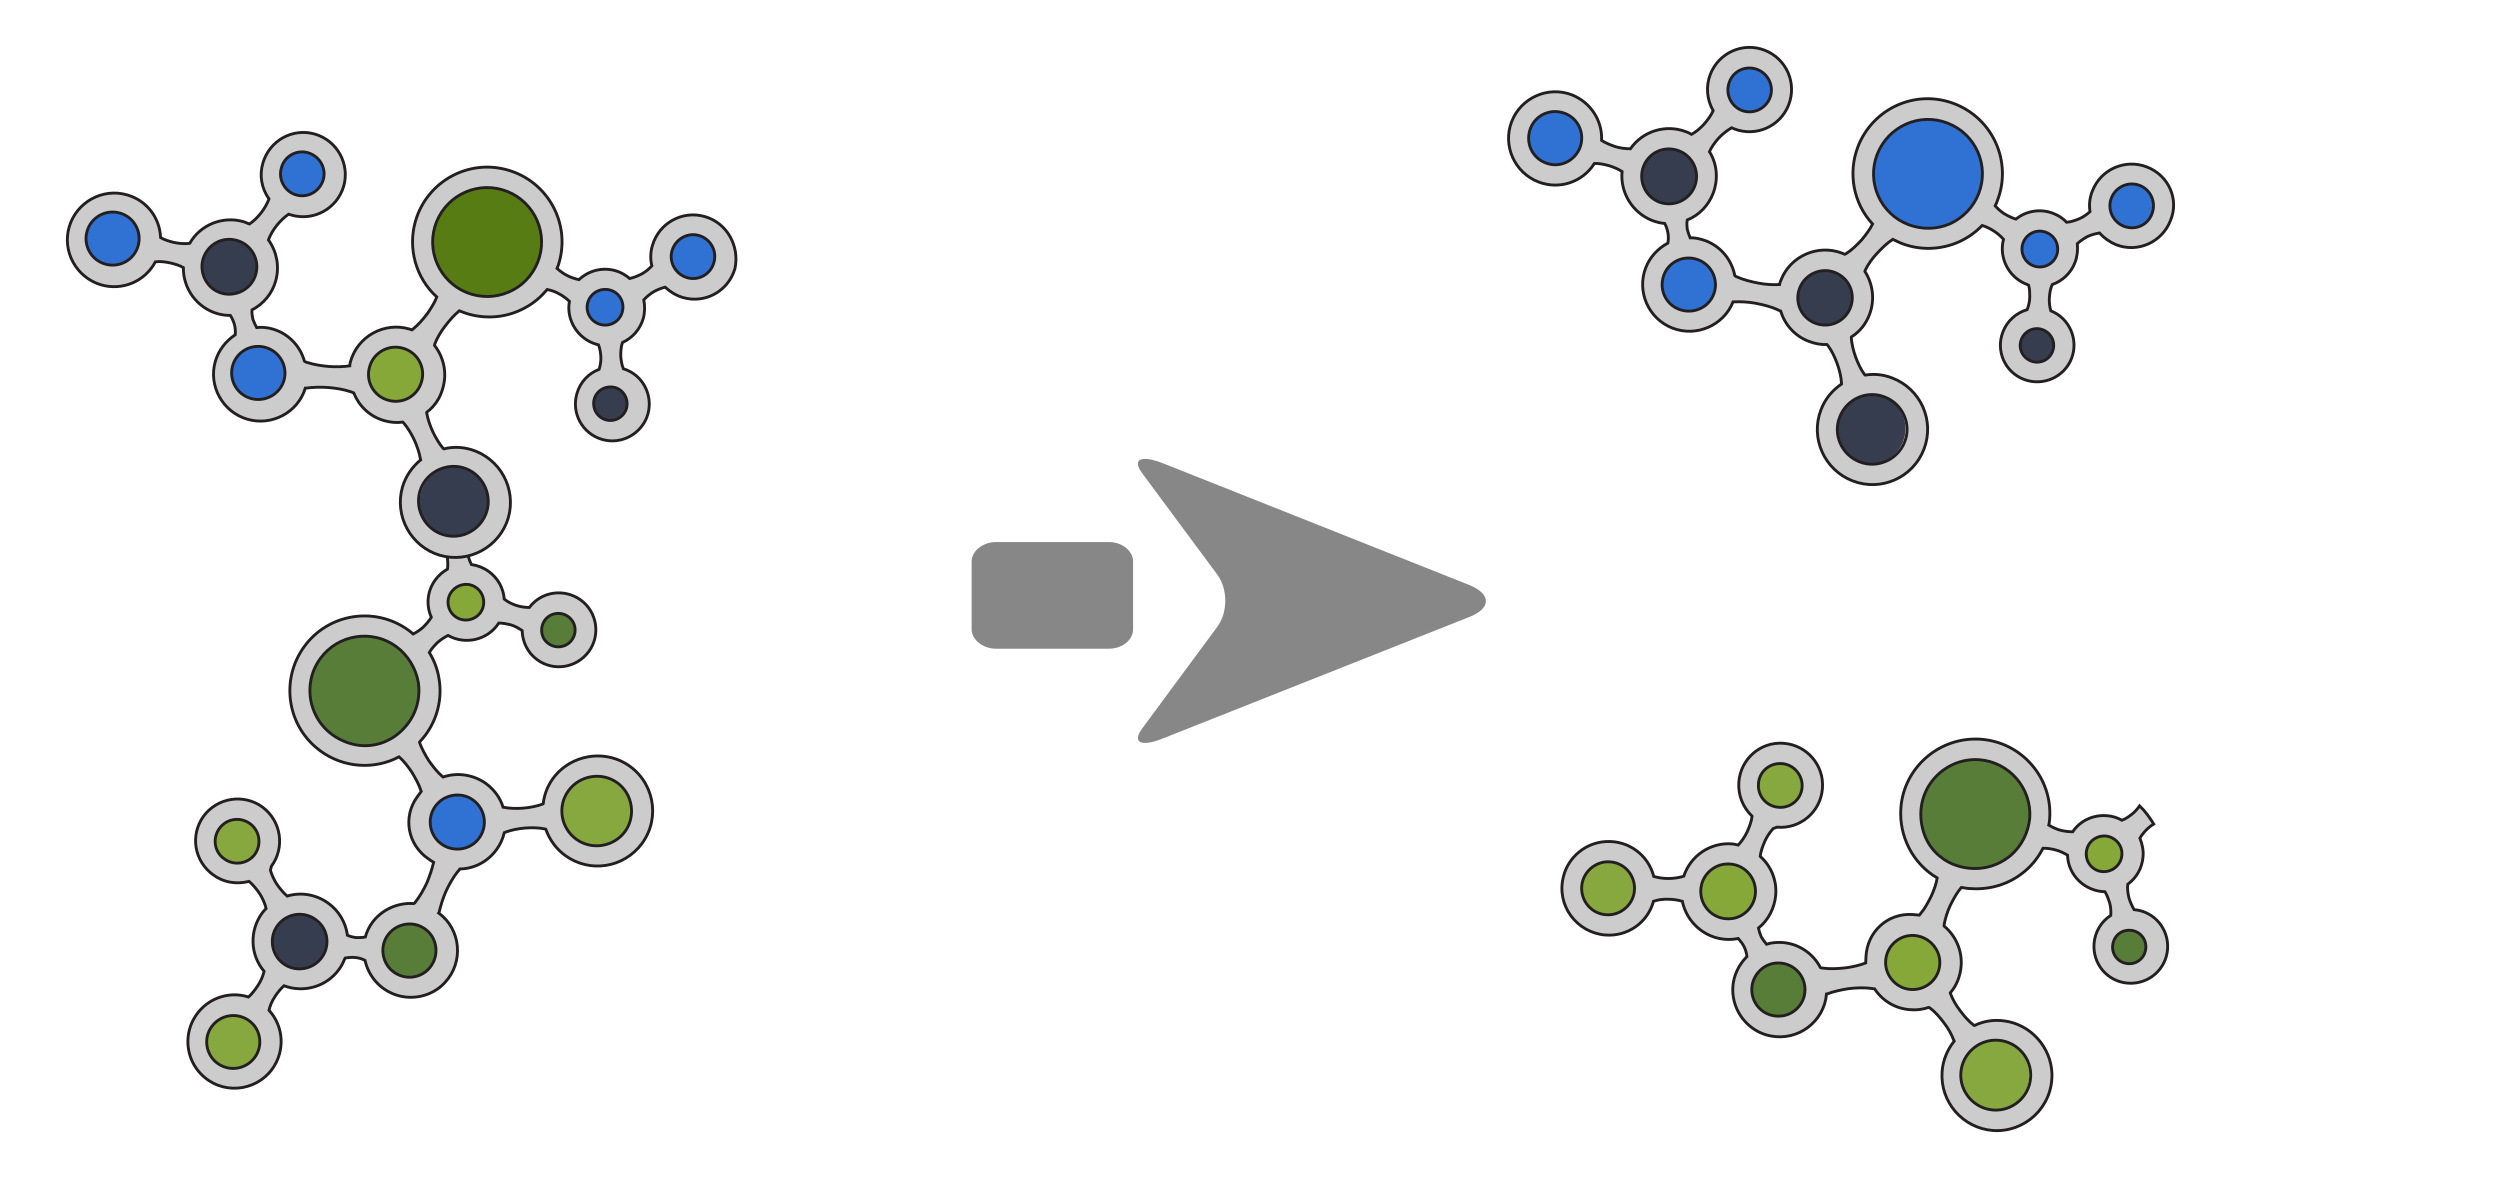 <?xml version="1.0" encoding="utf-8"?>
<!-- Generator: Adobe Illustrator 19.1.0, SVG Export Plug-In . SVG Version: 6.00 Build 0)  -->
<svg version="1.1" id="Layer_1" xmlns="http://www.w3.org/2000/svg" xmlns:xlink="http://www.w3.org/1999/xlink" x="0px" y="0px"
	 viewBox="-227 37.4 867.1 414" style="enable-background:new -227 37.4 867.1 414;" xml:space="preserve">
<style type="text/css">
	.st0{fill:#2F72D3;}
	.st1{fill:#577D38;}
	.st2{fill:#363D4F;}
	.st3{fill:#86A83E;}
	.st4{fill:#85A838;}
	.st5{fill:#CDCCCC;stroke:#231F20;stroke-miterlimit:10;}
	.st6{fill:#567C13;}
	.st7{fill:#878787;}
</style>
<g>
	<ellipse class="st0" cx="-68.4" cy="322.6" rx="9.4" ry="9.4"/>
	
		<ellipse transform="matrix(-0.808 -0.589 0.589 -0.808 -345.565 441.661)" class="st1" cx="-100.8" cy="277.1" rx="18.9" ry="19.2"/>
	<ellipse class="st1" cx="-85" cy="367" rx="9.4" ry="9.4"/>
	<ellipse class="st2" cx="-123.1" cy="364" rx="9.4" ry="9.4"/>
	<ellipse class="st3" cx="-146" cy="398.8" rx="9.4" ry="9.4"/>
	
		<ellipse transform="matrix(-0.808 -0.589 0.589 -0.808 -223.931 564.444)" class="st3" cx="-20" cy="318.7" rx="12.1" ry="11.8"/>
	
		<ellipse transform="matrix(-0.808 -0.589 0.589 -0.808 -455.59 510.187)" class="st3" cx="-144.7" cy="329.3" rx="7.7" ry="7.6"/>
	<path class="st4" d="M-69.4,241.6c-3.5,3.1-2.6,8.6,1.6,10.4c2.1,0.9,4.7,0.5,6.5-1c3.5-3.1,2.6-8.6-1.6-10.4
		C-65.1,239.6-67.7,240-69.4,241.6z"/>
	<ellipse class="st1" cx="-33.3" cy="255.9" rx="6.2" ry="6.2"/>
	<path class="st5" d="M-65,226.2c-2.6,0-5.3,0.2-7.9,0.8c0.4,1,0.8,2.1,1,3.3c0.2,1.5,0.3,3.2,0.1,4.5c-1.6,0.9-3.1,2.2-4.2,3.7
		c-2.8,3.8-3.3,8.7-1.4,13c-0.7,1.2-1.8,2.4-2.9,3.5c-1,0.9-2.2,1.7-3.4,2.3c-0.5-0.5-1.1-0.9-1.6-1.3c-11.6-8.4-27.8-5.9-36.2,5.7
		s-5.9,27.8,5.7,36.2c7.9,5.8,18.6,6.6,27.2,2c1.5,1.3,3,3.2,4.3,5.1c1.3,2.1,2.5,4.3,3.2,6.3c0.1,0.2,0.1,0.3,0.2,0.6l-1.4,1.9
		c-5.1,7-3.3,16.6,3.9,21.5c0.6,0.4,1.1,0.8,1.8,1.2c-0.5,2.1-1.3,4.6-2.3,7c-1.1,2.4-2.5,4.8-3.9,6.6c-0.2,0.3-0.4,0.6-0.7,0.7
		c-5.6-0.4-11.1,2.1-14.4,6.6c-1.1,1.5-1.9,3.2-2.4,5c-1,0.2-2.1,0.2-3.1,0.2c-1-0.1-2.2-0.4-3.1-0.8c-0.6-4.5-3-8.5-6.6-11.1
		c-4.1-3-9.4-4-14.3-2.5c-1.3-1.1-2.6-2.7-3.7-4.3c-0.9-1.4-1.6-3-2.1-4.6c0.1-0.4,0.2-0.9,0.3-1.4c4.8-6.5,3.5-15.7-3.1-20.6
		c-6.5-4.7-15.6-3.3-20.4,3.2c-4.7,6.5-3.3,15.5,3.3,20.3c3.6,2.7,8.1,3.4,12.5,2.3c1.3,1.1,2.6,2.7,3.7,4.3c1,1.6,1.8,3.4,2.2,5.1
		c-0.6,0.6-1,1.1-1.4,1.6c-4.4,6.1-4.2,14.4,0.7,20.2c-0.4,1.6-1.1,3.4-2.2,5c-1,1.5-2.1,2.9-3.2,3.9c-7.3-2.3-15.3,0.8-19.1,7.8
		c-3.3,6.1-2.3,13.7,2.4,18.7c7.1,7.6,19.1,6.5,24.9-1.5c4.5-6.2,4.1-14.7-1.1-20.4c0.3-1.5,1.1-3.3,2.1-4.8c0.9-1.4,2-2.7,3.1-3.7
		c6.9,2.6,14.8,0.3,19.1-5.7c0.9-1.2,1.5-2.5,2.1-3.9c1-0.2,2.3-0.3,3.4-0.2c1.2,0.1,2.4,0.4,3.5,1c1.2,5.3,4.9,9.9,10.5,11.9
		c6,2.1,12.9,0.5,17.2-4.2c6.7-7.2,5.5-18.5-2.1-24.1c0.1-0.1,0-0.2,0.1-0.3c0.5-2.1,1.3-4.9,2.4-7.3c1.1-2.4,2.5-4.8,3.9-6.6
		c0.3-0.4,0.7-0.7,0.9-1.1c5.1-0.1,9.7-2.6,12.7-6.7c1.3-1.8,2.2-3.7,2.7-5.9c0.2-0.1,0.3-0.1,0.5-0.2c1.9-0.7,4.3-1.2,6.7-1.4
		c2.4-0.2,4.9-0.1,6.8,0.3c0.1,0,0.2,0,0.4,0.1c1.3,3.7,3.6,6.8,6.7,9.1c8.5,6.2,20.4,4.4,26.7-4.2c6.6-9,4.1-22-5.9-27.8
		c-8-4.6-18.4-2.7-24.3,4.4c-2.3,2.8-3.7,6.1-4.1,9.7c-0.1,0.1-0.1,0-0.2,0.1c-1.9,0.7-4.3,1.2-6.7,1.4c-2.4,0.2-4.9,0.1-6.8-0.3
		c-0.1-0.1-0.1,0-0.2,0c-1-3.3-3.1-6.1-5.9-8.2c-4.3-3.1-9.9-4-14.9-2.3c-0.1-0.1-0.2-0.2-0.4-0.3c-1.6-1.4-3.2-3.4-4.6-5.4
		c-1.3-2.1-2.5-4.3-3.2-6.3l0-0.1c0.7-0.8,1.5-1.7,2.1-2.5c4.1-5.6,5.8-12.5,4.7-19.3c-0.5-3.4-1.7-6.5-3.4-9.3
		c0.7-1.2,1.8-2.4,2.8-3.4c1.1-1,2.5-1.9,3.7-2.5c6,3.4,13.8,1.6,17.6-4.3c0,0,0,0,0,0c1.4,0,2.8,0.3,4.1,0.6c1.4,0.4,2.8,1.2,4,2
		c0.1,4,2,7.8,5.2,10.1c5.7,4.2,13.7,2.9,17.9-2.8c4.2-5.7,2.9-13.8-2.8-17.9c-5.7-4.1-13.6-3-17.8,2.6c-1.4,0-3-0.2-4.5-0.7
		c-1.6-0.5-3.1-1.3-4.2-2.2c-0.3-3.8-2.2-7.3-5.4-9.6c-1.8-1.3-3.9-2.1-6-2.4c-0.6-1.2-1.1-2.7-1.4-4.1C-65,228-65,227.1-65,226.2z
		 M-138.2,403.5c-3,4.9-9.6,6-14,2.2c-3.3-2.9-4.1-7.9-1.8-11.6c3-4.9,9.6-6,14-2.2C-136.7,394.7-135.9,399.7-138.2,403.5z
		 M-114.4,367.8c-2.8,6.2-11,7.6-15.6,2.7c-2.7-2.9-3.3-7.2-1.6-10.7c2.9-5.7,10.3-7.1,15-2.7C-113.6,359.8-112.8,364.2-114.4,367.8
		z M-149.2,335.3c-3.9-2.7-4.3-8.3-0.7-11.7c2.2-2.1,5.6-2.6,8.3-1.3c4.5,2.1,5.7,7.6,3,11.4C-141,337-145.8,337.8-149.2,335.3z
		 M-76.7,371.1c-2.7,5.6-9.7,6.9-14.3,3c-3.3-2.8-4.2-7.8-2-11.6c3.1-5.2,10.2-6.3,14.6-1.9C-75.7,363.3-75,367.6-76.7,371.1z
		 M-29.8,311.6c3.9-5.3,11.5-6.6,16.9-2.7c5.4,3.9,6.5,11.6,2.7,16.9c-3.9,5.3-11.5,6.6-16.9,2.7C-32.5,324.6-33.8,317-29.8,311.6z
		 M-61.3,328.7c-2.9,3.4-8,4.2-11.9,1.9c-5.5-3.3-6.2-11-1.3-15.2c2.9-2.5,7.3-3,10.7-1.1C-58.6,317.3-57.4,324.2-61.3,328.7z
		 M-81.9,274.1c1,7-1.7,13.9-7.9,18.5c-4.3,3.1-9.7,4.2-14.9,2.9c-14.1-3.6-18.8-19.3-11.2-29.7c6.1-8.4,18-10.3,26.4-4.1
		C-85.5,264.7-82.8,269.1-81.9,274.1z M-61.3,250.9c-1.9,1.7-4.8,2.1-7.1,0.8c-3.4-1.9-4.3-6.4-1.7-9.4c1.7-2,4.6-2.8,7-1.8
		C-58.8,242.3-57.9,247.9-61.3,250.9z M-38.7,253.7c1.7-4,6.9-4.8,9.8-1.5c1.4,1.6,1.8,4,0.9,6c-1.7,4-6.9,4.8-9.8,1.5
		C-39.2,258.1-39.5,255.7-38.7,253.7z"/>
</g>
<ellipse class="st4" cx="-89.9" cy="167.2" rx="9.4" ry="9.4"/>
<ellipse transform="matrix(0.278 -0.961 0.961 0.278 -158.408 31.564)" class="st6" cx="-58.2" cy="121.2" rx="18.9" ry="19.2"/>
<ellipse class="st0" cx="-137.3" cy="166.8" rx="9.4" ry="9.4"/>
<ellipse class="st2" cx="-147.5" cy="129.9" rx="9.4" ry="9.4"/>
<ellipse class="st0" cx="-188" cy="120.2" rx="9.4" ry="9.4"/>
<ellipse class="st0" cx="13.3" cy="126.5" rx="9.4" ry="9.4"/>
<ellipse transform="matrix(0.278 -0.961 0.961 0.278 -253.324 85.568)" class="st2" cx="-69.7" cy="211.3" rx="12.1" ry="11.8"/>
<ellipse transform="matrix(0.278 -0.961 0.961 0.278 -182.112 -46.831)" class="st0" cx="-122.2" cy="97.7" rx="7.7" ry="7.6"/>
<ellipse class="st0" cx="-17.1" cy="144" rx="6.2" ry="6.2"/>
<ellipse class="st2" cx="-15.3" cy="177.4" rx="6.2" ry="6.2"/>
<path class="st5" d="M17.4,112.5c-7.7-2.2-15.8,2.2-18.1,10c-0.7,2.3-0.8,4.8-0.2,7.1c-0.9,1-2.2,2.1-3.5,2.8s-2.9,1.3-4.2,1.6
	c-1.4-1.2-3.1-2.2-4.9-2.7c-4.5-1.3-9.3-0.1-12.7,3.1c-1.4-0.3-2.9-0.8-4.2-1.5c-1.2-0.6-2.4-1.5-3.4-2.4c0.3-0.6,0.5-1.3,0.7-2
	c4-13.7-3.9-28.1-17.7-32.1c-13.7-4-28.1,3.9-32.1,17.7c-2.7,9.4,0.1,19.7,7.4,26.3c-0.7,1.9-2,3.9-3.3,5.8c-1.5,2-3.2,3.9-4.8,5.2
	c-0.2,0.2-0.3,0.2-0.5,0.4c-0.3-0.1-0.7-0.2-1-0.3c-8.6-2.5-17.8,2.5-20.3,11.2c-0.1,0.5-0.3,1-0.3,1.6c-2.2,0.3-4.8,0.4-7.3,0.2
	c-2.6-0.2-5.4-0.7-7.5-1.4c-0.4-0.1-0.7-0.2-0.9-0.4c-1.5-5.4-5.7-9.7-11.1-11.2c-1.7-0.5-3.6-0.7-5.5-0.5c-0.5-0.9-0.9-1.9-1.3-2.9
	c-0.2-1-0.4-2.2-0.3-3.2c4-2.1,7-5.7,8.2-10c1.4-4.9,0.5-10.1-2.5-14.3c0.6-1.6,1.6-3.4,2.8-4.9c1.2-1.5,2.7-3,4.2-4
	c0.3,0.1,0.7,0.2,1,0.3c7.7,2.2,15.8-2.2,18.1-10c2.2-7.7-2.2-15.8-10-18.1c-7.7-2.2-15.7,2.2-18,10c-1.3,4.3-0.5,8.8,2.1,12.5
	c-0.6,1.6-1.6,3.4-2.8,4.9c-1.2,1.5-2.6,2.9-4,3.8c-0.7-0.3-1.4-0.6-2-0.8c-7.2-2.1-15,1-18.7,7.5l0,0c-1.6,0.2-3.6,0.1-5.4-0.3
	c-1.8-0.4-3.5-1-4.7-1.7c-0.3-7-4.9-12.9-11.6-14.8c-8.5-2.5-17.6,2.5-20.1,11.1c-2.5,8.5,2.5,17.6,11.1,20.1
	c7.4,2.1,15.2-1.2,18.8-8c1.5-0.2,3.4,0,5.2,0.4c1.7,0.4,3.3,0.9,4.5,1.6c-0.1,7.4,4.8,14,11.9,16c1.4,0.4,2.8,0.6,4.4,0.6
	c0.6,0.9,1.1,2.1,1.4,3.1c0.3,1.1,0.4,2.4,0.3,3.6c-3.3,2.2-5.8,5.4-6.9,9.2c-2.5,8.5,2.5,17.6,11.1,20.1
	c8.5,2.5,17.6-2.4,20.1-10.8c0.1,0,0.2,0,0.3,0c2.2-0.3,5-0.4,7.7-0.2c2.6,0.2,5.4,0.7,7.5,1.4c0.5,0.1,0.9,0.4,1.3,0.5
	c1.9,4.7,5.7,8.2,10.6,9.6c2.1,0.6,4.2,0.8,6.4,0.5c0.2,0.2,0.2,0.3,0.4,0.4c1.3,1.5,2.6,3.7,3.6,5.8c1,2.2,1.8,4.6,2.1,6.5
	c0.1,0.1,0,0.2,0.1,0.4c-3,2.5-5.2,5.7-6.3,9.4c-2.9,10.1,2.9,20.7,13,23.7c10.1,2.9,20.7-2.9,23.7-13c2.9-10.2-2.9-20.7-13-23.7
	c-3.1-0.9-6.3-1-9.4-0.2c-0.1,0-0.1-0.1-0.2-0.2c-1.3-1.5-2.6-3.7-3.6-5.8c-1-2.2-1.8-4.6-2.1-6.5c0-0.1-0.1-0.1,0-0.2
	c2.8-2.1,4.7-5,5.6-8.4c1.5-5.1,0.4-10.6-2.9-14.8c0-0.1,0.1-0.3,0.1-0.5c0.8-2,2-4.2,3.6-6.2c1.5-2,3.2-3.9,4.8-5.2l0.1-0.1
	c1,0.4,2.1,0.8,3.1,1.1c6.6,1.9,13.7,1.2,19.8-2.2c3-1.6,5.5-3.8,7.6-6.3c1.4,0.3,2.9,0.8,4.1,1.5c1.4,0.7,2.6,1.7,3.6,2.6
	c-1.2,6.5,2.9,13,9.3,14.9c0.3,0.1,0.5,0.1,0.8,0.2c0.5,1.3,0.7,2.7,0.8,4.1c0.1,1.5-0.2,3.1-0.6,4.4c-3.7,1.4-6.6,4.5-7.7,8.4
	c-2,6.8,1.9,13.9,8.7,15.9c6.8,2,13.9-2,15.9-8.7c1.9-6.7-1.8-13.8-8.5-15.8c-0.5-1.3-0.8-2.9-0.9-4.4c0-1.7,0.1-3.4,0.6-4.7
	c3.5-1.6,6.1-4.6,7.2-8.3c0.6-2.1,0.6-4.4,0.2-6.5c0.9-1,2.1-2,3.4-2.8c1.2-0.7,2.8-1.3,4-1.6c1.7,1.6,3.8,2.9,6.2,3.6
	c7.7,2.2,15.7-2.2,18-10C29.6,122.8,25.2,114.7,17.4,112.5z M11.3,133.7c-4-1.2-6.4-5.4-5.2-9.4s5.4-6.4,9.4-5.2
	c4,1.2,6.3,5.4,5.1,9.4C19.5,132.5,15.3,134.9,11.3,133.7z M-15.4,138c3.3,0.9,5.2,4.4,4.2,7.7c-0.9,3.3-4.4,5.2-7.7,4.2
	s-5.2-4.4-4.2-7.7C-22.1,139-18.8,137.1-15.4,138z M-16.9,183c-3.1-0.9-4.8-4.1-4-7.2c0.9-3.1,4.1-4.8,7.2-4c3.1,0.9,4.8,4.1,4,7.2
	C-10.6,182.1-13.8,183.9-16.9,183z M-87.2,158.2c5,1.4,7.9,6.6,6.4,11.6c-1.4,5-6.6,7.9-11.6,6.4c-5-1.4-7.9-6.6-6.4-11.6
	C-97.4,159.6-92.1,156.7-87.2,158.2z M-63.3,139.5c-10-2.9-15.8-13.4-12.9-23.4c2.9-10,13.4-15.8,23.4-12.9s15.8,13.4,12.9,23.4
	c-1.4,4.8-4.6,8.9-9,11.3C-53.3,140.3-58.4,140.9-63.3,139.5z M-144.8,120.8c5,1.4,8,6.7,6.5,11.8c-1.4,5-6.8,7.9-11.8,6.5
	s-7.9-6.8-6.5-11.8C-155.1,122.2-149.9,119.3-144.8,120.8z M-120.1,90.4c4,1.2,6.4,5.4,5.2,9.4c-1.2,4-5.4,6.4-9.4,5.2
	c-3.9-1.1-6.3-5.4-5.1-9.4C-128.3,91.5-124.1,89.2-120.1,90.4z M-140,175.6c-4.9-1.4-7.7-6.5-6.3-11.4c1.4-4.9,6.5-7.7,11.4-6.3
	c4.9,1.4,7.8,6.5,6.4,11.4C-129.9,174.2-135.1,177-140,175.6z M-190.5,129c-4.9-1.4-7.7-6.5-6.3-11.4c1.4-4.9,6.5-7.7,11.4-6.3
	s7.7,6.5,6.3,11.4C-180.5,127.6-185.6,130.4-190.5,129z M-73.1,222.9c-6.3-1.8-10.1-8.6-8.3-15c1.8-6.3,8.6-10.1,15-8.3
	c6.3,1.8,10.1,8.6,8.3,15C-60,221.1-66.8,224.8-73.1,222.9z"/>
<g>
	<ellipse class="st2" cx="406.1" cy="140.6" rx="9.4" ry="9.4"/>
	
		<ellipse transform="matrix(0.359 -0.933 0.933 0.359 191.838 474.47)" class="st0" cx="441.5" cy="97.5" rx="18.9" ry="19.2"/>
	<ellipse class="st0" cx="358.8" cy="136.1" rx="9.4" ry="9.4"/>
	<ellipse class="st2" cx="351.9" cy="98.5" rx="9.4" ry="9.4"/>
	<ellipse class="st0" cx="312.3" cy="85.4" rx="9.4" ry="9.4"/>
	<ellipse class="st0" cx="512.4" cy="108.9" rx="9.4" ry="9.4"/>
	
		<ellipse transform="matrix(0.359 -0.933 0.933 0.359 96.637 513.437)" class="st2" cx="422.3" cy="186.3" rx="12.1" ry="11.8"/>
	
		<ellipse transform="matrix(0.359 -0.933 0.933 0.359 179.178 398.367)" class="st0" cx="379.8" cy="68.7" rx="7.7" ry="7.6"/>
	<ellipse class="st0" cx="480.5" cy="123.8" rx="6.2" ry="6.2"/>
	<ellipse class="st2" cx="479.5" cy="157.2" rx="6.2" ry="6.2"/>
	<path class="st5" d="M517.6,95.3c-7.5-2.9-16,0.8-18.9,8.4c-0.9,2.2-1.2,4.7-0.8,7.1c-1,0.9-2.3,1.9-3.8,2.5
		c-1.4,0.6-3,1.1-4.3,1.2c-1.3-1.4-2.9-2.4-4.7-3.1c-4.4-1.7-9.3-0.9-12.9,2c-1.3-0.4-2.8-1.1-4.1-1.9c-1.1-0.7-2.2-1.7-3.1-2.7
		c0.3-0.6,0.6-1.3,0.8-1.9c5.1-13.3-1.5-28.3-14.9-33.5s-28.3,1.5-33.5,14.9c-3.5,9.1-1.6,19.6,5.1,26.8c-0.9,1.8-2.3,3.7-3.8,5.5
		c-1.7,1.8-3.5,3.6-5.3,4.7c-0.2,0.2-0.3,0.2-0.6,0.3c-0.3-0.1-0.7-0.3-0.9-0.4c-8.4-3.2-18,1-21.2,9.4c-0.2,0.5-0.4,0.9-0.5,1.5
		c-2.2,0.1-4.8,0-7.3-0.5c-2.6-0.5-5.3-1.2-7.3-2.1c-0.4-0.1-0.7-0.3-0.9-0.5c-1.1-5.6-4.9-10.1-10.1-12.1c-1.7-0.6-3.6-1.1-5.4-1
		c-0.4-0.9-0.7-2-1-3c-0.1-1-0.2-2.2,0-3.2c4.2-1.7,7.4-5.1,9-9.3c1.8-4.8,1.4-10.1-1.3-14.4c0.7-1.6,1.9-3.2,3.2-4.7
		c1.3-1.4,3-2.7,4.5-3.6c0.3,0.1,0.7,0.3,0.9,0.4c7.5,2.9,16-0.8,18.9-8.4c2.9-7.5-0.8-16-8.4-18.9c-7.5-2.9-15.9,0.9-18.8,8.4
		c-1.6,4.2-1.2,8.7,1,12.6c-0.7,1.6-1.9,3.2-3.2,4.7c-1.3,1.4-2.8,2.7-4.3,3.5c-0.7-0.4-1.3-0.7-1.9-0.9c-7-2.7-15-0.3-19.3,5.9l0,0
		c-1.6,0-3.6-0.2-5.4-0.8c-1.7-0.6-3.4-1.3-4.6-2.1c0.3-6.9-3.8-13.2-10.3-15.8c-8.3-3.2-17.7,1-20.9,9.3c-3.2,8.3,1,17.7,9.3,20.9
		c7.2,2.8,15.3,0.1,19.4-6.4c1.5-0.1,3.4,0.3,5.2,0.8c1.6,0.5,3.2,1.2,4.4,2c-0.7,7.3,3.6,14.3,10.5,17c1.4,0.5,2.8,0.9,4.3,1
		c0.5,0.9,0.9,2.2,1.1,3.2c0.2,1.1,0.2,2.4,0,3.6c-3.5,1.9-6.3,4.9-7.7,8.6c-3.2,8.3,1,17.7,9.3,20.9c8.3,3.2,17.7-0.9,21-9.1
		c0.1,0,0.2,0,0.3,0c2.2-0.1,5,0,7.6,0.5c2.6,0.5,5.3,1.2,7.3,2.1c0.5,0.2,0.9,0.5,1.3,0.6c1.5,4.8,5,8.7,9.8,10.5
		c2.1,0.8,4.2,1.2,6.3,1.1c0.2,0.2,0.2,0.3,0.4,0.5c1.2,1.6,2.3,3.9,3.1,6.1s1.4,4.7,1.5,6.7c0.1,0.1,0,0.2,0,0.4
		c-3.2,2.2-5.7,5.2-7.1,8.9c-3.8,9.8,1.1,20.9,11,24.7c9.8,3.8,20.9-1.1,24.7-11c3.8-9.9-1.1-20.9-11-24.7c-3-1.2-6.2-1.5-9.4-1
		c-0.1,0-0.1-0.1-0.2-0.2c-1.2-1.6-2.3-3.9-3.1-6.1s-1.4-4.7-1.5-6.7c0-0.1-0.1-0.1,0-0.2c3-1.9,5.1-4.6,6.3-7.8
		c1.9-4.9,1.3-10.5-1.6-15c0-0.1,0.1-0.3,0.2-0.5c0.9-1.9,2.4-4,4.1-5.8c1.7-1.8,3.5-3.6,5.3-4.7l0.1-0.1c1,0.5,2,1,3,1.4
		c6.4,2.5,13.6,2.3,19.9-0.5c3.1-1.4,5.8-3.3,8.1-5.7c1.3,0.4,2.8,1.1,4,1.9c1.3,0.8,2.5,1.9,3.4,2.9c-1.7,6.4,1.8,13.2,8,15.6
		c0.3,0.1,0.5,0.2,0.7,0.3c0.4,1.3,0.4,2.7,0.4,4.1c0,1.5-0.4,3.1-0.9,4.4c-3.8,1.1-7,4-8.4,7.7c-2.6,6.6,0.7,14,7.3,16.5
		s14-0.8,16.5-7.3c2.5-6.5-0.7-13.9-7.2-16.5c-0.4-1.3-0.6-3-0.5-4.5c0.1-1.7,0.4-3.4,1-4.6c3.6-1.3,6.5-4,7.9-7.7
		c0.8-2.1,1-4.3,0.8-6.5c1-0.9,2.3-1.8,3.6-2.5c1.3-0.6,2.9-1,4.1-1.2c1.6,1.8,3.6,3.2,5.8,4.1c7.5,2.9,15.9-0.9,18.8-8.4
		C528.9,106.6,525.2,98.2,517.6,95.3z M509.7,115.9c-3.9-1.5-5.9-5.9-4.4-9.8s5.9-5.9,9.8-4.4c3.9,1.5,5.8,5.9,4.3,9.8
		C518,115.5,513.6,117.4,509.7,115.9z M482.7,118c3.2,1.2,4.8,4.8,3.6,8c-1.2,3.2-4.8,4.8-8,3.6c-3.2-1.2-4.8-4.8-3.6-8
		C475.9,118.4,479.5,116.7,482.7,118z M477.4,162.6c-3-1.2-4.5-4.5-3.3-7.5s4.5-4.5,7.5-3.3c3,1.2,4.5,4.5,3.3,7.5
		C483.8,162.3,480.4,163.8,477.4,162.6z M409.4,131.9c4.9,1.9,7.3,7.3,5.4,12.2c-1.9,4.9-7.3,7.3-12.2,5.4s-7.3-7.3-5.4-12.2
		S404.7,130,409.4,131.9z M434.9,115.3c-9.7-3.7-14.6-14.7-10.8-24.4s14.7-14.6,24.4-10.8c9.7,3.7,14.6,14.7,10.8,24.4
		c-1.8,4.7-5.4,8.4-9.9,10.5C444.8,117,439.7,117.1,434.9,115.3z M355.3,89.7c4.9,1.9,7.4,7.3,5.5,12.3c-1.9,4.9-7.4,7.3-12.3,5.5
		c-4.9-1.9-7.3-7.4-5.5-12.3C344.9,90.2,350.3,87.8,355.3,89.7z M382.5,61.5c3.9,1.5,5.9,5.9,4.4,9.8c-1.5,3.9-5.9,5.9-9.8,4.4
		c-3.8-1.5-5.8-5.9-4.3-9.8C374.2,61.9,378.6,60,382.5,61.5z M355.4,144.7c-4.8-1.8-7.1-7.1-5.3-11.9c1.8-4.8,7.1-7.1,11.9-5.3
		c4.8,1.8,7.2,7.2,5.4,11.9C365.6,144.2,360.2,146.5,355.4,144.7z M309.1,93.9c-4.8-1.8-7.1-7.1-5.3-11.9c1.8-4.8,7.1-7.1,11.9-5.3
		s7.1,7.1,5.3,11.9C319.1,93.4,313.8,95.8,309.1,93.9z M418,197.6c-6.2-2.4-9.4-9.4-6.9-15.6c2.4-6.2,9.4-9.4,15.6-6.9
		c6.2,2.4,9.4,9.4,6.9,15.6C431.2,196.9,424.1,200,418,197.6z"/>
</g>
<ellipse class="st4" cx="436.4" cy="371.2" rx="9.4" ry="9.4"/>
<ellipse transform="matrix(7.374837e-02 -0.997 0.997 7.374837e-02 105.305 752.697)" class="st1" cx="457.9" cy="319.7" rx="18.9" ry="19.2"/>
<ellipse class="st1" cx="389.9" cy="380.6" rx="9.4" ry="9.4"/>
<ellipse class="st4" cx="372.3" cy="346.6" rx="9.4" ry="9.4"/>
<ellipse class="st3" cx="330.7" cy="345.6" rx="9.4" ry="9.4"/>
<ellipse transform="matrix(7.374837e-02 -0.997 0.997 7.374837e-02 21.762 843.924)" class="st3" cx="465.2" cy="410.2" rx="12.1" ry="11.8"/>
<ellipse transform="matrix(7.374837e-02 -0.997 0.997 7.374837e-02 52.489 676.426)" class="st3" cx="390.4" cy="310" rx="7.7" ry="7.6"/>
<path class="st4" d="M504.6,327.6c-4.4-1.3-8.7,2.3-8,6.9c0.3,2.3,2,4.3,4.3,5c4.4,1.3,8.7-2.3,8-6.9
	C508.6,330.2,506.9,328.3,504.6,327.6z"/>
<ellipse class="st1" cx="511.5" cy="365.8" rx="6.2" ry="6.2"/>
<path class="st5" d="M520,323.2c-1.4-2.2-2.9-4.4-4.9-6.3c-0.6,0.9-1.4,1.8-2.3,2.6c-1.2,1-2.5,1.9-3.8,2.4
	c-1.6-0.9-3.5-1.5-5.4-1.6c-4.7-0.3-9.2,1.8-11.7,5.6c-1.4,0-3-0.2-4.5-0.6c-1.3-0.4-2.6-1-3.8-1.7c0.2-0.7,0.2-1.4,0.3-2.1
	c1.1-14.3-9.7-26.7-23.9-27.7s-26.7,9.7-27.7,23.9c-0.7,9.8,4.2,19.3,12.6,24.2c-0.3,2-1.1,4.2-2.1,6.4c-1.1,2.2-2.3,4.4-3.7,6
	c-0.1,0.2-0.2,0.3-0.4,0.5l-2.3-0.2c-8.7-0.6-15.8,6-16.2,14.6c0,0.7-0.1,1.4-0.1,2.2c-2.1,0.8-4.6,1.4-7.1,1.7
	c-2.6,0.3-5.4,0.4-7.6,0.1c-0.4,0-0.7-0.1-1-0.2c-2.6-5-7.6-8.3-13.2-8.7c-1.8-0.1-3.7,0-5.5,0.6c-0.6-0.7-1.3-1.7-1.8-2.5
	c-0.4-0.9-0.8-2.1-1-3.1c3.5-2.8,5.6-7,6-11.5c0.4-5.1-1.6-10-5.4-13.4c0.2-1.7,0.9-3.6,1.7-5.4c0.7-1.5,1.7-3,2.8-4.2
	c0.4-0.2,0.9-0.3,1.3-0.5c8.1,0.7,15.2-5.3,15.8-13.5c0.6-8-5.4-15-13.5-15.6c-8-0.6-14.9,5.4-15.5,13.5c-0.3,4.5,1.4,8.7,4.6,11.8
	c-0.2,1.7-0.9,3.6-1.7,5.4c-0.8,1.7-2,3.4-3.1,4.6c-0.8-0.2-1.5-0.3-2.1-0.4c-7.5-0.6-14.4,4-16.8,11.2c-1.5,0.5-3.5,0.8-5.4,0.8
	c-1.8,0-3.6-0.3-5-0.7c-1.9-7.4-8.7-12.6-16.7-12.1c-6.9,0.4-12.9,5.3-14.6,12c-2.7,10.1,4.6,19.6,14.5,20.4
	c7.7,0.6,14.7-4.3,16.7-11.7c1.4-0.5,3.4-0.8,5.2-0.7c1.7,0,3.4,0.3,4.8,0.7c1.5,7.2,7.6,12.7,15,13.2c1.5,0.1,2.9,0,4.4-0.3
	c0.7,0.8,1.5,1.8,2,2.8c0.5,1,0.9,2.3,1,3.5c-3.9,3.9-5.8,9.4-4.5,15.1c1.4,6.2,6.4,11.2,12.7,12.4c9.7,1.9,18.6-5.1,19.4-14.5
	c0.1,0,0.2-0.1,0.3-0.1c2.1-0.8,4.8-1.4,7.4-1.8c2.6-0.3,5.4-0.4,7.6-0.1c0.5,0,1,0.2,1.4,0.2c2.8,4.2,7.3,6.9,12.4,7.2
	c2.2,0.2,4.3-0.1,6.4-0.8c0.2,0.1,0.3,0.2,0.5,0.3c1.6,1.2,3.3,3.1,4.7,5c1.5,1.9,2.7,4.1,3.4,6c0.1,0.1,0.1,0.2,0.2,0.4
	c-2.4,3-3.9,6.6-4.2,10.5c-0.8,10.5,7.1,19.7,17.6,20.5c11.1,0.8,20.8-8.1,20.5-19.7c-0.3-9.2-7.4-17.1-16.5-18.3
	c-3.6-0.5-7.1,0-10.4,1.6c-0.1,0-0.1-0.1-0.2-0.1c-1.6-1.2-3.3-3.1-4.7-5c-1.5-1.9-2.7-4.1-3.4-6c0-0.1-0.1-0.1-0.1-0.2
	c2.3-2.6,3.5-5.9,3.8-9.3c0.4-5.3-1.8-10.5-5.9-13.9c0-0.1,0-0.3,0-0.5c0.4-2.1,1.1-4.5,2.2-6.8c1.1-2.2,2.3-4.4,3.7-6l0.1-0.1
	c1.1,0.2,2.2,0.4,3.3,0.4c6.9,0.5,13.7-1.7,18.9-6.2c2.6-2.2,4.6-4.9,6.1-7.8c1.4,0,3,0.2,4.4,0.6c1.5,0.4,2.9,1.1,4.1,1.8
	c0.2,6.9,5.9,12.5,13,12.7c0,0,0,0,0,0c0.7,1.2,1.2,2.5,1.6,3.8c0.4,1.4,0.5,3,0.4,4.4c-3.4,2.2-5.5,5.8-5.8,9.8
	c-0.5,7.1,4.7,13.2,11.8,13.7c7.1,0.5,13.2-4.8,13.7-11.8s-4.6-13.1-11.6-13.7c-0.7-1.2-1.4-2.7-1.8-4.1c-0.4-1.6-0.6-3.4-0.4-4.7
	c3.1-2.3,5-5.7,5.3-9.6c0.2-2.2-0.3-4.4-1.1-6.4c0.7-1.2,1.7-2.4,2.8-3.4C518.5,324.2,519.2,323.7,520,323.2z M330.9,354.7
	c-5.8,0.1-10.1-5-9.2-10.7c0.7-4.3,4.5-7.6,8.9-7.7c5.8-0.1,10.1,5,9.2,10.7C339.1,351.3,335.3,354.6,330.9,354.7z M373.7,356
	c-6.8,0.9-12.2-5.3-10.5-11.9c1-3.8,4.4-6.7,8.3-7c6.3-0.6,11.4,5,10.2,11.3C380.9,352.4,377.6,355.5,373.7,356z M382.9,309.3
	c0.2-4.7,4.8-8.1,9.6-6.8c2.9,0.8,5.1,3.4,5.5,6.4c0.6,4.9-3.4,8.9-8.1,8.5C385.7,317.1,382.6,313.5,382.9,309.3z M390.8,389.8
	c-6.2,0.6-11-4.6-10.1-10.6c0.7-4.3,4.4-7.7,8.8-7.8c6-0.2,10.7,5.3,9.3,11.4C397.9,386.5,394.7,389.4,390.8,389.8z M466.1,398.2
	c6.6,0.5,11.7,6.3,11.2,13s-6.4,11.7-13,11.2c-6.6-0.5-11.7-6.3-11.2-13C453.6,402.8,459.4,397.7,466.1,398.2z M434.9,380.5
	c-4.4-0.7-7.8-4.6-7.9-9.1c-0.1-6.4,6.1-11.1,12.2-9.1c3.7,1.2,6.4,4.6,6.6,8.5C446.1,376.8,440.8,381.4,434.9,380.5z M470.4,334.1
	c-5.4,4.5-12.7,5.9-19.9,3.1c-4.9-2-8.7-6-10.3-11.1c-4.4-13.9,6.5-26.1,19.3-25.2c10.4,0.8,18.2,9.9,17.5,20.2
	C476.5,326.2,474.2,330.8,470.4,334.1z M501,339.5c-2.5-0.7-4.3-3-4.4-5.6c-0.2-3.9,3.1-7,7.1-6.5c2.6,0.4,4.8,2.5,5.2,5.1
	C509.6,337,505.4,340.7,501,339.5z M510.6,360.1c4.3-0.6,7.7,3.3,6.4,7.5c-0.6,2.1-2.5,3.7-4.6,4c-4.3,0.6-7.7-3.3-6.4-7.5
	C506.6,362,508.4,360.4,510.6,360.1z"/>
<path class="st7" d="M166,232.1c0-3.5-3.7-6.7-8.4-6.7h-39.1c-4.7,0-8.5,3.2-8.5,6.7v23.6c0,3.5,3.8,6.7,8.5,6.7h39.1
	c4.7,0,8.4-3.1,8.4-6.7V232.1z"/>
<path class="st7" d="M282.6,251.4c7.7-3,7.7-8,0-11.1l-106.2-42.2c-7.7-3-10.9-1.5-7.2,3.5l26,35.1c3.7,5,3.7,13.1,0,18.1l-26,35.2
	c-3.7,5-0.4,6.6,7.2,3.5L282.6,251.4z"/>
</svg>
